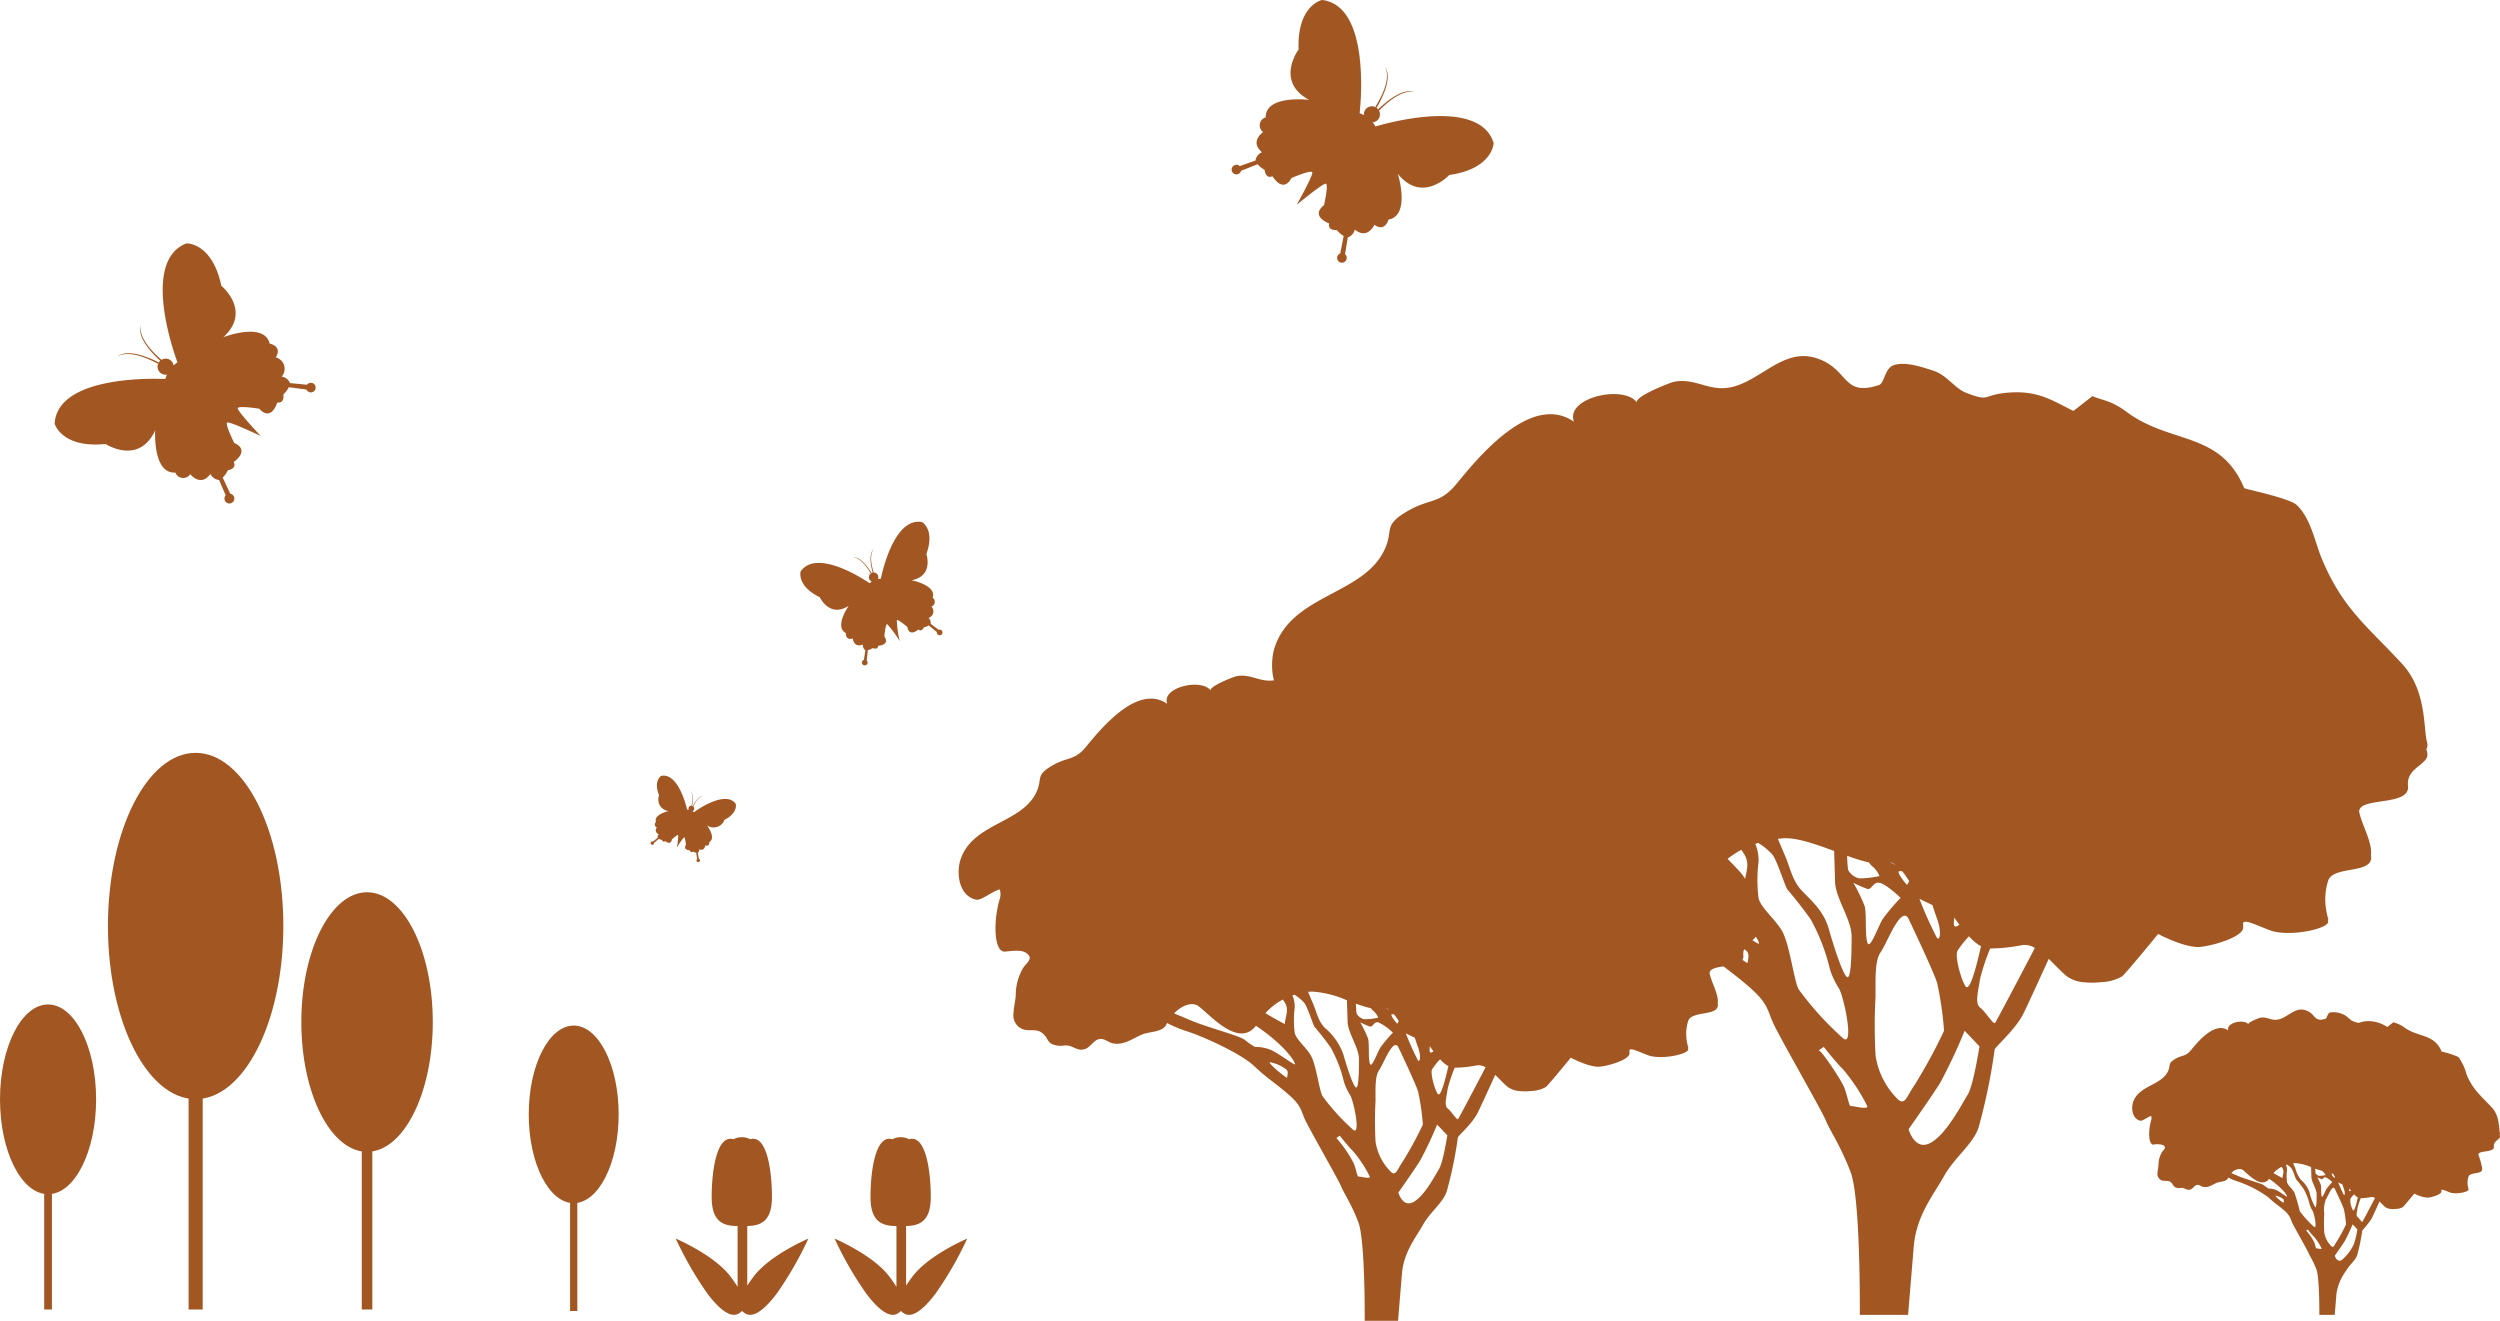 <svg xmlns="http://www.w3.org/2000/svg" width="364" height="192.303" viewBox="0 0 364 192.303"><defs><style>.a{fill:#a25723;}</style></defs><g transform="translate(-391.148 -165.005)"><g transform="translate(406.864 274.619)"><rect class="a" width="2.053" height="43.976" transform="translate(11.742 37.073)"/><ellipse class="a" cx="12.769" cy="25.21" rx="12.769" ry="25.21"/></g><g transform="translate(435.02 294.918)"><rect class="a" width="1.539" height="32.962" transform="translate(8.801 27.788)"/><ellipse class="a" cx="9.571" cy="18.896" rx="9.571" ry="18.896" transform="translate(0 0)"/></g><g transform="translate(391.148 311.255)"><rect class="a" width="1.125" height="24.098" transform="translate(6.434 20.315)"/><ellipse class="a" cx="6.997" cy="13.814" rx="6.997" ry="13.814"/></g><g transform="translate(468.132 314.328)"><rect class="a" width="1.053" height="22.549" transform="translate(6.021 19.009)"/><ellipse class="a" cx="6.547" cy="12.927" rx="6.547" ry="12.927"/></g><path class="a" d="M582.418,430.389c-.376.5-.693.95-.954,1.365V423.07c2-.035,3.591-.717,3.591-4.226,0-3.606-.655-8.476-2.732-8.476a1.526,1.526,0,0,0-.439.068,2.423,2.423,0,0,0-1.125-.293h-.084a2.459,2.459,0,0,0-1.216.3h0a1.548,1.548,0,0,0-.45-.074c-2.077,0-2.73,4.872-2.73,8.478s1.684,4.226,3.76,4.225h.017v8.859a17.866,17.866,0,0,0-1.063-1.541c-2.384-3.132-7.942-5.487-7.942-5.487a51.022,51.022,0,0,0,4.616,8.019c2.384,3.132,3.821,3.474,4.74,2.775a1.549,1.549,0,0,0,.221-.2h.155a1.521,1.521,0,0,0,.222.2c.919.7,2.356.357,4.74-2.775a51.115,51.115,0,0,0,4.614-8.02S584.8,427.256,582.418,430.389Z" transform="translate(-58.386 -79.558)"/><path class="a" d="M548.18,430.389c-.377.5-.694.95-.954,1.365V423.07c2-.035,3.591-.717,3.591-4.226,0-3.606-.655-8.476-2.732-8.476a1.518,1.518,0,0,0-.438.068,2.426,2.426,0,0,0-1.126-.293h-.084a2.46,2.46,0,0,0-1.216.3h0a1.548,1.548,0,0,0-.45-.074c-2.076,0-2.73,4.872-2.73,8.478s1.684,4.226,3.76,4.225h.016v8.859a17.845,17.845,0,0,0-1.062-1.541c-2.385-3.132-7.943-5.487-7.943-5.487a51.022,51.022,0,0,0,4.616,8.019c2.384,3.132,3.821,3.474,4.74,2.775a1.558,1.558,0,0,0,.222-.2h.155a1.556,1.556,0,0,0,.222.2c.919.7,2.356.357,4.74-2.775a51.109,51.109,0,0,0,4.614-8.02S550.563,427.256,548.18,430.389Z" transform="translate(-47.274 -79.558)"/><g transform="translate(507.678 240.971)"><path class="a" d="M581.394,277.523c-4.273-.817-6,8.234-6,8.234l-.422.049a.681.681,0,0,0-.626-.945c-.794-2.507-.1-3.305.054-3.442-.929.732-.341,2.941-.188,3.454a.679.679,0,0,0-.293.128.688.688,0,0,0-.126.965.677.677,0,0,0,.28.212l-.32.245s-7.545-5.289-10.04-1.726c0,0-.626,2.1,2.786,3.766,0,0,1.443,3.072,4.216,1.238,0,0-2.155,3.059-.428,3.971,0,0-.072,1.135,1.011.788,0,0,.149,1.423,1.469.894a.926.926,0,0,0,.365.825l-.209,1.407a.417.417,0,0,0-.124.063.412.412,0,1,0,.578.076.376.376,0,0,0-.048-.051l.172-1.508a2.29,2.29,0,0,0,.711-.3s.736.325.792-.338c0,0,1.762-.059.9-1.363,0,0,.159-1.794.4-1.793a15.555,15.555,0,0,1,1.825,2.477l.009.023,0-.012.006.011-.009-.023a15.553,15.553,0,0,1-.417-3.049c.174-.171,1.539,1.006,1.539,1.006.286,1.539,1.591.353,1.591.353.5.437.8-.309.8-.309a2.28,2.28,0,0,0,.721-.278l1.173.961a.413.413,0,1,0,.255-.327l-1.155-.881a.926.926,0,0,0-.314-.846,1.012,1.012,0,0,0,.431-1.666.718.718,0,0,0,.176-1.269c.6-1.858-3.075-2.55-3.075-2.55,3.266-.617,2.161-3.826,2.161-3.826C583.306,278.592,581.394,277.523,581.394,277.523Z" transform="translate(-563.669 -277.471)"/><path class="a" d="M574.95,285.139c.2-.02,1.286,0,2.632,2.346l.112-.07S576.273,284.916,574.95,285.139Z" transform="translate(-567.33 -279.955)"/><path class="a" d="M574.933,285.146l-.036.005Z" transform="translate(-567.313 -279.962)"/><path class="a" d="M579.559,283.306l.028-.023Z" transform="translate(-568.826 -279.357)"/></g><g transform="translate(485.869 277.94)"><path class="a" d="M543.779,336.3c-1.577-2.123-6.072,1.22-6.072,1.22l-.209-.152a.414.414,0,0,0,.109-.68c.675-1.449,1.316-1.52,1.439-1.518-.717-.055-1.362,1.176-1.5,1.468a.406.406,0,0,0-.184-.063.419.419,0,0,0-.453.38.412.412,0,0,0,.038.209l-.244-.021s-1.2-5.471-3.785-4.9c0,0-1.144.683-.3,2.832a1.7,1.7,0,0,0,1.378,2.288s-2.222.483-1.825,1.6a.437.437,0,0,0,.128.769.615.615,0,0,0,.29,1,.564.564,0,0,0-.176.52l-.673.543a.248.248,0,0,0-.082-.022.25.25,0,1,0,.228.272.225.225,0,0,0,0-.043l.7-.6a1.4,1.4,0,0,0,.443.157s.2.448.494.174c0,0,.813.7.962-.241,0,0,.809-.738.917-.638a9.475,9.475,0,0,1-.2,1.86l-.005.014,0-.007v.007l0-.014a9.486,9.486,0,0,1,1.067-1.536c.149-.005.276,1.083.276,1.083-.5.806.567.813.567.813.045.4.486.193.486.193a1.4,1.4,0,0,0,.438.172l.13.913a.251.251,0,1,0,.249-.042l-.155-.869a.563.563,0,0,0,.207-.508c.811.3.878-.568.878-.568.664.192.6-.5.6-.5,1.033-.584-.328-2.406-.328-2.406a1.7,1.7,0,0,0,2.54-.824C544.195,337.57,543.779,336.3,543.779,336.3Z" transform="translate(-531.381 -332.204)"/><path class="a" d="M539.914,335.524c.1.075.576.528.213,2.132l.079.015S540.6,335.968,539.914,335.524Z" transform="translate(-534.15 -333.281)"/><path class="a" d="M539.905,335.518l-.018-.013Z" transform="translate(-534.141 -333.275)"/><path class="a" d="M542.729,336.6h0Z" transform="translate(-535.064 -333.631)"/></g><g transform="translate(570.474 165.005)"><path class="a" d="M694.786,185.825c-2.2-7.079-17.193-2.407-17.193-2.407l-.413-.6a1.161,1.161,0,0,0,.918-1.7c3.131-3.206,4.89-2.8,5.217-2.681-1.847-.81-4.7,1.847-5.343,2.488a1.165,1.165,0,0,0-2.074.838l-.625-.283s1.9-15.587-5.464-16.479c0,0-3.658.745-3.425,7.213,0,0-3.46,4.636,1.522,7.331,0,0-6.327-.784-6.313,2.544a1.224,1.224,0,0,0-.373,2.151s-2.02,1.367-.165,2.927a1.578,1.578,0,0,0-.948,1.211l-2.283.814a.69.69,0,0,0-.2-.135.7.7,0,1,0,.35.929.655.655,0,0,0,.038-.113l2.405-.952a3.882,3.882,0,0,0,1.027.825s.1,1.366,1.145.919c0,0,1.5,2.6,2.767.252,0,0,2.825-1.2,3.019-.834.184.349-2.028,4.32-2.259,4.733l-.027.032.016-.014-.01.018.026-.032c.365-.3,3.873-3.192,4.249-3.074.4.124-.277,3.119-.277,3.119-2.082,1.666.747,2.676.747,2.676-.253,1.106,1.109.961,1.109.961a3.888,3.888,0,0,0,1,.861l-.5,2.536a.7.7,0,1,0,.7.12l.4-2.443a1.58,1.58,0,0,0,1.021-1.151c1.868,1.543,2.849-.689,2.849-.689,1.577,1.124,2.049-.756,2.049-.756,3.276-.585,1.365-6.668,1.365-6.668,3.549,4.415,7.486.177,7.486.177C694.712,189.557,694.786,185.825,694.786,185.825Z" transform="translate(-656.637 -165.005)"/><path class="a" d="M689.005,179.437c.2.292,1.035,1.93-1.414,5.839l.2.112S690.4,181.246,689.005,179.437Z" transform="translate(-666.683 -169.689)"/><path class="a" d="M689.668,179.413a.479.479,0,0,0-.036-.049C689.645,179.38,689.656,179.4,689.668,179.413Z" transform="translate(-667.345 -169.665)"/><path class="a" d="M696.134,184.9c.019.008.038.014.057.023A.477.477,0,0,0,696.134,184.9Z" transform="translate(-669.455 -171.461)"/></g><g transform="translate(399.1 200.44)"><path class="a" d="M422.117,217.466c-6.925,2.646-1.314,17.312-1.314,17.312l-.567.449a1.162,1.162,0,0,0-1.755-.809c-3.4-2.923-3.1-4.7-3.006-5.038-.691,1.894,2.141,4.569,2.821,5.175a1.161,1.161,0,0,0-.31.448,1.173,1.173,0,0,0,.682,1.512,1.151,1.151,0,0,0,.6.057l-.242.642s-15.677-.905-16.1,6.5c0,0,.974,3.6,7.414,2.962,0,0,4.845,3.16,7.221-1.983,0,0-.382,6.365,2.938,6.14a1.224,1.224,0,0,0,2.171.237s1.492,1.929,2.931-.021a1.577,1.577,0,0,0,1.269.87l.956,2.227a.719.719,0,1,0,.667-.235l-1.1-2.34a3.9,3.9,0,0,0,.759-1.077s1.358-.188.844-1.2c0,0,2.5-1.665.077-2.777,0,0-1.379-2.743-1.024-2.96.336-.205,4.44,1.751,4.867,1.955l.034.025-.015-.016.02.009-.034-.025c-.324-.344-3.431-3.663-3.337-4.045.1-.4,3.131.079,3.131.079,1.794,1.973,2.623-.915,2.623-.915,1.121.182.888-1.168.888-1.168a3.9,3.9,0,0,0,.8-1.049l2.562.341a.7.7,0,1,0,.075-.7l-2.463-.242a1.577,1.577,0,0,0-1.213-.946,1.725,1.725,0,0,0-.868-2.8c1.022-1.646-.883-2-.883-2-.792-3.232-6.741-.94-6.741-.94,4.181-3.821-.3-7.482-.3-7.482C425.847,217.3,422.117,217.466,422.117,217.466Z" transform="translate(-402.92 -217.465)"/><path class="a" d="M416.465,241.644c.279-.213,1.862-1.156,5.917,1.042l.1-.2S418.182,240.134,416.465,241.644Z" transform="translate(-407.316 -225.148)"/><path class="a" d="M416.442,241.887c-.031.024-.047.039-.047.039C416.411,241.912,416.427,241.9,416.442,241.887Z" transform="translate(-407.293 -225.391)"/><path class="a" d="M421.507,235.078c.007-.019.011-.039.02-.058A.521.521,0,0,0,421.507,235.078Z" transform="translate(-408.952 -223.163)"/></g><g transform="translate(576.368 216.85)"><path class="a" d="M833.522,299.387c-.034-.12-.064-.249-.095-.394v0a1.272,1.272,0,0,0,.095-1c-.557-1.95,0-7.489-3.627-11.415-5.115-5.539-8.537-7.921-11.595-15.067-1.121-2.613-1.629-6.018-3.738-8.053-1.082-1.04-7.6-2.336-7.664-2.477-3.481-8.319-10.675-6.326-17.082-11.069-2.2-1.629-3.174-1.6-5.029-2.314l-2.759,2.151c-3.194-1.6-5.222-2.986-9.4-2.673-3.977.3-2.562,1.446-6.227.026-1.668-.646-2.759-2.549-4.718-3.195-1.535-.509-4.255-1.445-5.9-.788-1.215.484-1.288,2.6-2.049,2.853-5.436,1.8-4.3-2.378-9.17-3.922-5.269-1.672-8.8,4.465-13.8,4.384-2.464-.043-4.218-1.441-6.869-.933-.539.1-5.971,2.211-5.385,3.05-1.864-2.677-10.5-.774-9.2,2.767-6.155-4.264-13.806,5.017-17.082,9.024a.009.009,0,0,0-.009.009c-2.434,2.977-3.853,2.092-7.065,3.939-3.982,2.3-1.826,2.776-3.679,6.159-3.31,6.052-13.164,6.193-15.7,13.605a7.724,7.724,0,0,0-.371,1.788c-.283,2.78.658,6.189,3.742,6.771.937.175,3.708-1.993,4.867-2.169.017.038.03.082.043.12a3.261,3.261,0,0,1-.095,2.045,23.507,23.507,0,0,0-.829,5.308v.018c-.116,3.148.509,5.7,1.954,5.612,1.223-.078,3.327-.471,4.422.235a2.391,2.391,0,0,1,.633.556c.68.915-.573,1.676-1.227,2.7a11.415,11.415,0,0,0-1.526,5.786c-.078,1.087-.407,2.378-.462,3.589a3.156,3.156,0,0,0,1.668,3.366c1.5.74,3.011-.171,4.405.945,1.5,1.2.765,2.315,3.391,2.657a5.628,5.628,0,0,0,1.24-.043,3.117,3.117,0,0,1,.881.039c1.321.261,1.984,1.185,3.482.7,1.121-.359,1.868-1.976,3.126-2.122,1.086-.128,1.788.821,3,.975,2.34.3,4.11-1.231,6.112-1.993,1.445-.551,4.131-.415,4.88-2,.056-.118.118-.231.179-.346a25.023,25.023,0,0,0,4.221,1.763c3.04.95,11.27,4.6,14.12,7.305s4.37,3.507,7.156,5.917,2.659,3.36,3.547,5.333,7.153,12.859,7.66,14.174,2.153,3.653,3.61,7.524,1.329,20.748,1.329,20.748h7.029s.442-5.332.823-9.935,2.977-7.671,4.433-10.3,4.18-4.6,5-7.013a87.218,87.218,0,0,0,2.342-11.325c-.126-.291,2.977-2.849,4.179-5.26.55-1.1,2.1-4.489,3.7-8,.913.876,1.8,1.854,2.634,2.54a4.9,4.9,0,0,0,2.609.877c.167.017.338.03.509.039a12.977,12.977,0,0,0,1.637-.034c.116-.008.236-.021.351-.034h0a6.453,6.453,0,0,0,2.96-.847c.851-.8,5.227-6.163,5.227-6.163s3.995,2.143,6.227,1.877,6.437-1.608,6.146-2.947a.2.2,0,0,1-.009-.043.623.623,0,0,0,.009-.3c-.009-.039-.017-.081-.022-.115.167-.646,1.531.072,3.914.988,2.792,1.074,8.87-.265,8.481-1.339a.625.625,0,0,1-.03-.094.323.323,0,0,0,.03-.278,10.038,10.038,0,0,1-.407-2.831v-.111a9.126,9.126,0,0,1,.424-2.579c.71-2.143,6.214-.979,6.249-3.3a3.308,3.308,0,0,0-.03-.492,1.032,1.032,0,0,0,.03-.261c.03-1.865-1.458-4.286-1.753-6.061a1.254,1.254,0,0,1,.12-.329c.833-1.608,7.322-.513,7.005-3.336S834.082,301.26,833.522,299.387ZM762.15,323.6c.712,1.918.475,3.4,0,2.848a57.5,57.5,0,0,1-2.542-5.665l1.9.912C761.73,322.4,761.954,323.076,762.15,323.6ZM734.1,314.289c.95,1.535.127,2.777,0,4.53,0,0-2.283-1.186-4.091-2.3a13.621,13.621,0,0,1,3.675-2.868C733.823,313.865,733.966,314.074,734.1,314.289Zm5.7-2.316c1.952-.126,4.732.861,7.393,1.847.057,1.779.111,3.536.136,4.487.063,2.411,2.407,5.479,2.407,7.965s-.064,6.136-.634,5.917-1.9-4.239-2.66-6.941-2.469-4.092-3.924-5.626-1.647-3.213-2.534-5.26c-.39-.9-.682-1.593-.974-2.318Q739.409,312,739.8,311.973Zm9.429,4.617a18.986,18.986,0,0,1-.143-2.076,26.073,26.073,0,0,0,3.181.979,2.563,2.563,0,0,0,.476.55,3.475,3.475,0,0,1,1.045,1.424,12.487,12.487,0,0,1-2.992.329A2.515,2.515,0,0,1,749.233,316.59Zm6.859-.779-.02.012s-.319-.14-.708-.363A2.338,2.338,0,0,1,756.092,315.812Zm.6.944a1.85,1.85,0,0,1,.43.026,11.64,11.64,0,0,1,.994,1.426c-.141.313-.274.564-.332.52C757.639,318.618,756.167,316.81,756.689,316.755Zm8,6.772c.183.263.436.619.74,1.022-.455.375-.807.4-.807-.178A7.368,7.368,0,0,1,764.687,323.527Zm.455,4.844a13.779,13.779,0,0,1,1.687-2.13,7.9,7.9,0,0,0,1.426,1.266,2.748,2.748,0,0,0,.324.155c-.686,3.054-1.647,6.736-2.249,5.858C765.657,332.541,764.762,329.192,765.142,328.371Zm-30.591,1.771c-1.022-.584-3.934-3.062-3.617-3.283s3.246,1.1,3.617,1.641S734.551,330.142,734.551,330.142Zm-3.175-5.771a8.127,8.127,0,0,0-3.546-.73,14.532,14.532,0,0,1-2.215-1.533c-1.2-.877-7.978-2.63-11.4-4.093-.759-.324-1.988-.844-3.441-1.456,1.5-1.543,3.4-2.352,4.761-1.728,1.893.867,8.524,9.473,12.482,4.336,1.016.687,2.013,1.406,2.915,2.136,4.242,3.434,5.382,5.7,5.319,5.989S733.087,325.175,731.377,324.371Zm8.106.877c-1.2-1.826-3.04-3.287-3.294-4.6a20.926,20.926,0,0,1,0-5.26,6.147,6.147,0,0,0-.476-2.608c.137-.047.274-.091.411-.134a8.678,8.678,0,0,1,2.092,1.718c.7.877,1.837,4.678,2.217,5.116s2.089,2.483,3.355,4.309a28.13,28.13,0,0,1,2.786,7.232,11.827,11.827,0,0,0,1.393,2.923c.824,1.826,2.1,8.4.543,7.158a45.373,45.373,0,0,1-6.495-7.158C741.318,332.627,740.685,327.073,739.483,325.248Zm10.13,25.715c-.253.074-.507-1.679-1.013-2.849s-3.229-5.185-3.547-5.185.633-.586.633-.586,1.647,2.12,2.823,3.287a26.757,26.757,0,0,1,3.51,5.335C752.21,351.552,749.866,350.89,749.613,350.962Zm2.422-23.8c-.38-1.206-.095-4-.38-5.26a24.547,24.547,0,0,0-1.662-3.452,19.192,19.192,0,0,0,1.995.877c.713.22.808-1.043,1.8-.877s3.087,2.192,3.087,2.192a28.523,28.523,0,0,0-2.517,2.959C753.745,324.371,752.415,328.371,752.035,327.165Zm4.48,22.848a11.245,11.245,0,0,1-3.292-6.428,78.225,78.225,0,0,1,0-8.622c0-2.63-.127-5.185.76-6.428s2.969-6.948,4.051-4.822c.145.283,3.927,8.256,4.18,9.425a49.061,49.061,0,0,1,.981,6.866,76.919,76.919,0,0,1-4.336,7.964C757.781,349.5,757.528,350.89,756.514,350.013Zm10.133-.729c-.825,1.314-3.04,5.7-5.383,7.013s-3.23-1.972-3.23-1.972,3.357-4.749,4.624-6.794A80.739,80.739,0,0,0,766.2,340l2.155,2.266S767.47,347.968,766.647,349.284Zm4-10.448c-.237.384-1.425-1.643-2.232-2.247s-.142-2.739,0-4.054a30.571,30.571,0,0,1,1.5-4.519,25.15,25.15,0,0,0,4.748-.509,2.933,2.933,0,0,1,1.753.424C774.381,331.873,770.833,338.541,770.651,338.836Z" transform="translate(-665.363 -241.76)"/></g><g transform="translate(530.724 260.874)"><path class="a" d="M713.955,346.747c-.024-.083-.045-.172-.065-.272v0a.878.878,0,0,0,.065-.689c-.384-1.347,0-5.173-2.506-7.886-3.533-3.826-5.9-5.472-8.01-10.409-.774-1.805-1.126-4.157-2.582-5.563-.748-.719-5.254-1.614-5.295-1.711-2.405-5.747-7.375-4.37-11.8-7.647a10.337,10.337,0,0,0-3.475-1.6l-1.906,1.487c-2.207-1.108-3.607-2.063-6.491-1.847-2.748.207-1.77,1-4.3.018-1.153-.446-1.906-1.761-3.259-2.207-1.061-.352-2.94-1-4.074-.544-.84.334-.89,1.8-1.416,1.971-3.755,1.241-2.969-1.643-6.334-2.709-3.64-1.155-6.078,3.085-9.532,3.029-1.7-.03-2.913-1-4.745-.644-.372.071-4.124,1.528-3.72,2.107-1.288-1.849-7.25-.535-6.352,1.912-4.252-2.946-9.537,3.466-11.8,6.234a.006.006,0,0,0-.006.006c-1.681,2.056-2.662,1.445-4.881,2.721-2.751,1.59-1.262,1.918-2.541,4.255-2.287,4.181-9.094,4.278-10.849,9.4a5.385,5.385,0,0,0-.257,1.235c-.2,1.92.455,4.276,2.586,4.678.647.121,2.561-1.377,3.362-1.5.011.026.02.056.029.082a2.254,2.254,0,0,1-.065,1.412,16.244,16.244,0,0,0-.573,3.667v.011c-.08,2.175.351,3.939,1.35,3.876.844-.053,2.3-.325,3.055.163a1.675,1.675,0,0,1,.437.384c.469.632-.4,1.158-.848,1.868a7.888,7.888,0,0,0-1.054,4c-.053.75-.281,1.643-.319,2.479a2.181,2.181,0,0,0,1.152,2.326c1.037.511,2.08-.118,3.044.652,1.037.831.529,1.6,2.343,1.835a3.881,3.881,0,0,0,.856-.03,2.146,2.146,0,0,1,.609.027c.913.18,1.371.818,2.405.484.774-.248,1.291-1.365,2.16-1.466.75-.089,1.235.567,2.074.674,1.616.209,2.84-.851,4.222-1.377,1-.381,2.854-.286,3.371-1.383.038-.081.082-.159.124-.239a17.248,17.248,0,0,0,2.916,1.219c2.1.655,7.786,3.179,9.754,5.046s3.018,2.422,4.943,4.088,1.837,2.321,2.45,3.683,4.942,8.883,5.292,9.791,1.487,2.524,2.494,5.2.919,14.333.919,14.333h4.855s.306-3.683.568-6.863,2.057-5.3,3.063-7.116,2.887-3.179,3.455-4.844a60.278,60.278,0,0,0,1.618-7.823c-.086-.2,2.056-1.968,2.887-3.634.38-.761,1.454-3.1,2.557-5.525.631.605,1.243,1.281,1.82,1.755a3.392,3.392,0,0,0,1.8.606c.115.011.233.02.351.026a9.027,9.027,0,0,0,1.131-.024c.08-.006.163-.015.243-.024h0a4.462,4.462,0,0,0,2.045-.585c.588-.555,3.61-4.257,3.61-4.257s2.76,1.48,4.3,1.3,4.447-1.111,4.246-2.036a.117.117,0,0,1-.006-.03.442.442,0,0,0,.006-.2c-.006-.026-.012-.056-.016-.08.115-.446,1.058.051,2.7.683,1.93.742,6.128-.183,5.859-.925a.4.4,0,0,1-.02-.066.222.222,0,0,0,.02-.192,6.938,6.938,0,0,1-.28-1.956v-.076a6.292,6.292,0,0,1,.292-1.782c.49-1.481,4.293-.677,4.317-2.281a2.26,2.26,0,0,0-.021-.34.7.7,0,0,0,.021-.18c.02-1.288-1.008-2.961-1.212-4.186a.865.865,0,0,1,.083-.228c.576-1.111,5.058-.355,4.839-2.3S714.342,348.041,713.955,346.747Zm-49.3,16.73c.492,1.325.328,2.347,0,1.968a39.9,39.9,0,0,1-1.756-3.914l1.312.63C664.359,362.645,664.514,363.112,664.65,363.477Zm-19.378-6.434c.656,1.06.088,1.918,0,3.129,0,0-1.577-.819-2.825-1.587a9.4,9.4,0,0,1,2.539-1.981C645.081,356.749,645.18,356.894,645.272,357.042Zm3.941-1.6a14.747,14.747,0,0,1,5.107,1.275c.039,1.229.077,2.443.095,3.1.043,1.666,1.662,3.785,1.662,5.5s-.045,4.239-.438,4.088-1.312-2.928-1.837-4.8a8.871,8.871,0,0,0-2.711-3.887c-1.006-1.06-1.137-2.22-1.75-3.633-.27-.623-.471-1.1-.673-1.6Q648.94,355.46,649.213,355.442Zm6.513,3.189a13.088,13.088,0,0,1-.1-1.434,17.944,17.944,0,0,0,2.2.676,1.747,1.747,0,0,0,.329.38,2.4,2.4,0,0,1,.721.984,8.651,8.651,0,0,1-2.067.227A1.738,1.738,0,0,1,655.726,358.632Zm4.738-.538-.014.008s-.219-.1-.488-.251A1.622,1.622,0,0,1,660.465,358.094Zm.413.651a1.333,1.333,0,0,1,.3.018,8.069,8.069,0,0,1,.686.985c-.1.216-.189.39-.229.359C661.533,360.033,660.517,358.784,660.877,358.745Zm5.525,4.678c.126.182.3.428.511.707-.314.259-.557.275-.557-.123A5.23,5.23,0,0,1,666.4,363.423Zm.314,3.346a9.55,9.55,0,0,1,1.165-1.471,5.465,5.465,0,0,0,.986.875,1.939,1.939,0,0,0,.224.107c-.474,2.109-1.138,4.653-1.554,4.047C667.073,369.651,666.455,367.338,666.717,366.77Zm-21.132,1.224c-.707-.4-2.718-2.116-2.5-2.268a5.416,5.416,0,0,1,2.5,1.134C645.841,367.236,645.584,367.994,645.584,367.994Zm-2.193-3.987a5.614,5.614,0,0,0-2.45-.5,10.081,10.081,0,0,1-1.53-1.06c-.832-.605-5.512-1.817-7.874-2.827-.525-.224-1.373-.583-2.378-1.006,1.035-1.065,2.348-1.624,3.289-1.194,1.308.6,5.888,6.544,8.622,3,.7.474,1.391.971,2.014,1.475,2.93,2.373,3.718,3.937,3.674,4.138S644.573,364.562,643.391,364.007Zm5.6.605c-.832-1.261-2.1-2.271-2.276-3.179a14.467,14.467,0,0,1,0-3.633,4.243,4.243,0,0,0-.329-1.8c.095-.032.189-.063.284-.093a6,6,0,0,1,1.445,1.187c.482.605,1.269,3.231,1.531,3.533s1.443,1.716,2.318,2.977a19.418,19.418,0,0,1,1.924,5,8.187,8.187,0,0,0,.963,2.02c.569,1.261,1.45,5.8.375,4.945a31.407,31.407,0,0,1-4.486-4.945C650.258,369.71,649.821,365.873,648.991,364.612Zm7,17.764c-.174.052-.351-1.159-.7-1.968a17.855,17.855,0,0,0-2.45-3.582c-.219,0,.437-.4.437-.4s1.138,1.464,1.95,2.271a18.412,18.412,0,0,1,2.425,3.685C657.782,382.783,656.163,382.327,655.989,382.376Zm1.673-16.439c-.263-.833-.066-2.763-.263-3.633a16.857,16.857,0,0,0-1.148-2.385,13.337,13.337,0,0,0,1.378.606c.492.151.558-.721,1.247-.606a7.275,7.275,0,0,1,2.132,1.514,19.716,19.716,0,0,0-1.739,2.044C658.843,364.007,657.925,366.77,657.662,365.937Zm3.094,15.784a7.772,7.772,0,0,1-2.274-4.44,54.034,54.034,0,0,1,0-5.956c0-1.817-.088-3.583.525-4.44s2.051-4.8,2.8-3.331c.1.2,2.713,5.7,2.887,6.51a33.924,33.924,0,0,1,.679,4.744,53.366,53.366,0,0,1-3,5.5C661.632,381.368,661.457,382.327,660.756,381.721Zm7-.5c-.569.908-2.1,3.937-3.719,4.844s-2.231-1.362-2.231-1.362,2.319-3.281,3.194-4.694a55.77,55.77,0,0,0,2.449-5.2l1.488,1.566S668.324,380.309,667.756,381.217ZM670.522,374c-.163.265-.984-1.135-1.542-1.552s-.1-1.893,0-2.8a21.082,21.082,0,0,1,1.04-3.121,17.372,17.372,0,0,0,3.279-.352,2.027,2.027,0,0,1,1.211.292C673.1,369.189,670.648,373.8,670.522,374Z" transform="translate(-597.787 -306.938)"/></g><g transform="translate(701.588 311.997)"><path class="a" d="M904.29,400.972c-.011-.039-.02-.079-.03-.126h0a.406.406,0,0,0,.03-.317c-.177-.621,0-2.384-1.155-3.635-1.629-1.764-2.718-2.522-3.691-4.8a7.4,7.4,0,0,0-1.19-2.564,12.572,12.572,0,0,0-2.44-.788c-1.108-2.649-3.4-2.014-5.439-3.525a4.773,4.773,0,0,0-1.6-.737l-.879.685a4.92,4.92,0,0,0-2.992-.851c-1.266.1-.816.46-1.982.008-.532-.205-.879-.811-1.5-1.017a3.279,3.279,0,0,0-1.878-.251c-.387.154-.41.828-.652.908-1.731.572-1.368-.757-2.919-1.249-1.678-.532-2.8,1.422-4.394,1.4-.784-.013-1.342-.459-2.186-.3-.172.033-1.9.7-1.715.971-.594-.852-3.341-.247-2.927.881-1.959-1.358-4.4,1.6-5.439,2.873l0,0c-.775.948-1.227.666-2.249,1.254-1.268.733-.582.884-1.171,1.961-1.054,1.927-4.191,1.972-5,4.332a2.448,2.448,0,0,0-.118.569c-.091.885.209,1.97,1.192,2.156.3.055,1.181-.635,1.549-.691.005.012.009.026.013.038a1.036,1.036,0,0,1-.03.65,7.481,7.481,0,0,0-.264,1.69v.005c-.037,1,.162,1.816.622,1.787a2.68,2.68,0,0,1,1.408.075.76.76,0,0,1,.2.177c.216.291-.182.534-.391.861a3.633,3.633,0,0,0-.486,1.842c-.025.347-.13.758-.147,1.143a1.006,1.006,0,0,0,.531,1.072c.478.235.958-.055,1.4.3.478.383.244.737,1.08.846a1.8,1.8,0,0,0,.395-.013,1.006,1.006,0,0,1,.281.012c.42.083.632.378,1.108.224.357-.114.6-.63.995-.675.346-.041.569.261.956.311.745.1,1.308-.392,1.946-.635.46-.176,1.315-.132,1.554-.638.018-.037.038-.073.057-.11a7.963,7.963,0,0,0,1.344.562,16.381,16.381,0,0,1,4.5,2.326c.907.861,1.391,1.117,2.278,1.884a3.254,3.254,0,0,1,1.129,1.7c.282.628,2.278,4.094,2.439,4.513s.685,1.163,1.149,2.4.424,6.606.424,6.606h2.238s.141-1.7.262-3.163a7.585,7.585,0,0,1,1.412-3.28c.463-.837,1.331-1.465,1.592-2.233a27.581,27.581,0,0,0,.746-3.606,15.774,15.774,0,0,0,1.331-1.674c.176-.351.67-1.429,1.179-2.546.291.278.573.59.839.809a1.558,1.558,0,0,0,.831.279c.053.005.107.009.162.012a4.2,4.2,0,0,0,.521-.011l.111-.011h0a2.06,2.06,0,0,0,.942-.27c.271-.256,1.664-1.962,1.664-1.962a4.775,4.775,0,0,0,1.982.6c.71-.086,2.05-.512,1.957-.938a.065.065,0,0,1,0-.014.192.192,0,0,0,0-.094c0-.012-.005-.026-.007-.036.053-.205.488.023,1.246.315.89.342,2.824-.084,2.7-.426a.2.2,0,0,1-.009-.03.1.1,0,0,0,.009-.088,3.21,3.21,0,0,1-.13-.9v-.036a2.907,2.907,0,0,1,.135-.821c.226-.682,1.978-.311,1.99-1.051a1.132,1.132,0,0,0-.009-.157.354.354,0,0,0,.009-.083,12.577,12.577,0,0,0-.559-1.93.4.4,0,0,1,.038-.1c.266-.512,2.332-.163,2.231-1.062S904.469,401.568,904.29,400.972Zm-22.724,7.711c.227.611.151,1.081,0,.907a18.323,18.323,0,0,1-.809-1.8l.6.29C881.432,408.3,881.5,408.515,881.566,408.683Zm-8.932-2.966c.3.488.041.884,0,1.442,0,0-.727-.378-1.3-.731a4.325,4.325,0,0,1,1.171-.913C872.547,405.582,872.592,405.649,872.635,405.717Zm1.817-.738a6.79,6.79,0,0,1,2.353.588c.018.566.036,1.125.044,1.429.02.767.766,1.744.766,2.536s-.02,1.954-.2,1.884a7.822,7.822,0,0,1-.847-2.209,4.093,4.093,0,0,0-1.249-1.791,4.958,4.958,0,0,1-.807-1.675c-.124-.287-.218-.507-.31-.738C874.283,404.992,874.367,404.985,874.452,404.98Zm3,1.47a6.193,6.193,0,0,1-.046-.661,8.246,8.246,0,0,0,1.013.312.817.817,0,0,0,.152.175,1.1,1.1,0,0,1,.332.453,3.966,3.966,0,0,1-.952.1A.8.8,0,0,1,877.453,406.45Zm2.184-.248-.006,0s-.1-.045-.226-.116A.748.748,0,0,1,879.637,406.2Zm.19.3a.6.6,0,0,1,.136.009,3.6,3.6,0,0,1,.317.454c-.045.1-.087.18-.106.165C880.129,407.1,879.661,406.52,879.827,406.5Zm2.546,2.157c.058.084.138.2.236.325-.145.12-.257.127-.257-.057A2.276,2.276,0,0,1,882.374,408.659Zm.145,1.542a4.44,4.44,0,0,1,.537-.678,2.529,2.529,0,0,0,.455.4.848.848,0,0,0,.1.049c-.218.972-.524,2.145-.716,1.865A3.044,3.044,0,0,1,882.518,410.2Zm-9.74.564c-.325-.186-1.252-.975-1.152-1.046a2.5,2.5,0,0,1,1.152.523C872.9,410.416,872.778,410.765,872.778,410.765Zm-1.01-1.838a2.59,2.59,0,0,0-1.129-.232,4.656,4.656,0,0,1-.705-.488c-.383-.279-2.54-.838-3.629-1.3-.242-.1-.634-.268-1.1-.463a1.47,1.47,0,0,1,1.516-.551c.6.276,2.714,3.017,3.974,1.381.324.218.641.447.928.68,1.351,1.094,1.714,1.814,1.694,1.907S872.312,409.183,871.768,408.927Zm2.581.28c-.384-.582-.968-1.047-1.049-1.466a6.678,6.678,0,0,1,0-1.674,1.967,1.967,0,0,0-.151-.831l.131-.043a2.782,2.782,0,0,1,.666.547c.222.279.584,1.489.706,1.629s.665.791,1.068,1.372a8.954,8.954,0,0,1,.887,2.3,3.8,3.8,0,0,0,.444.931c.262.582.668,2.675.173,2.279a14.5,14.5,0,0,1-2.068-2.279A25.356,25.356,0,0,0,874.349,409.207Zm3.225,8.187c-.08.024-.161-.534-.322-.907a8.2,8.2,0,0,0-1.129-1.651c-.1,0,.2-.186.2-.186s.525.675.9,1.046a8.537,8.537,0,0,1,1.118,1.7C878.4,417.581,877.655,417.371,877.574,417.394Zm.771-7.577c-.121-.384-.03-1.274-.121-1.675a7.83,7.83,0,0,0-.53-1.1,6.178,6.178,0,0,0,.635.279c.227.07.257-.332.575-.279a3.342,3.342,0,0,1,.983.7,9.091,9.091,0,0,0-.8.942C878.89,408.927,878.466,410.2,878.346,409.817Zm1.426,7.275a3.585,3.585,0,0,1-1.048-2.047,24.986,24.986,0,0,1,0-2.746,4.233,4.233,0,0,1,.242-2.047c.282-.4.945-2.212,1.289-1.535.047.091,1.25,2.629,1.331,3a15.673,15.673,0,0,1,.312,2.186,24.449,24.449,0,0,1-1.381,2.536C880.175,416.929,880.094,417.371,879.771,417.092Zm3.227-.232a6.915,6.915,0,0,1-1.714,2.232c-.746.419-1.029-.628-1.029-.628s1.069-1.512,1.472-2.163a25.8,25.8,0,0,0,1.129-2.4l.686.722A11.13,11.13,0,0,1,883,416.859Zm1.275-3.327c-.076.122-.454-.523-.711-.715s-.045-.872,0-1.291a9.685,9.685,0,0,1,.479-1.439,8.081,8.081,0,0,0,1.512-.162.932.932,0,0,1,.558.134C885.46,411.316,884.331,413.439,884.273,413.533Z" transform="translate(-850.749 -382.624)"/></g></g></svg>